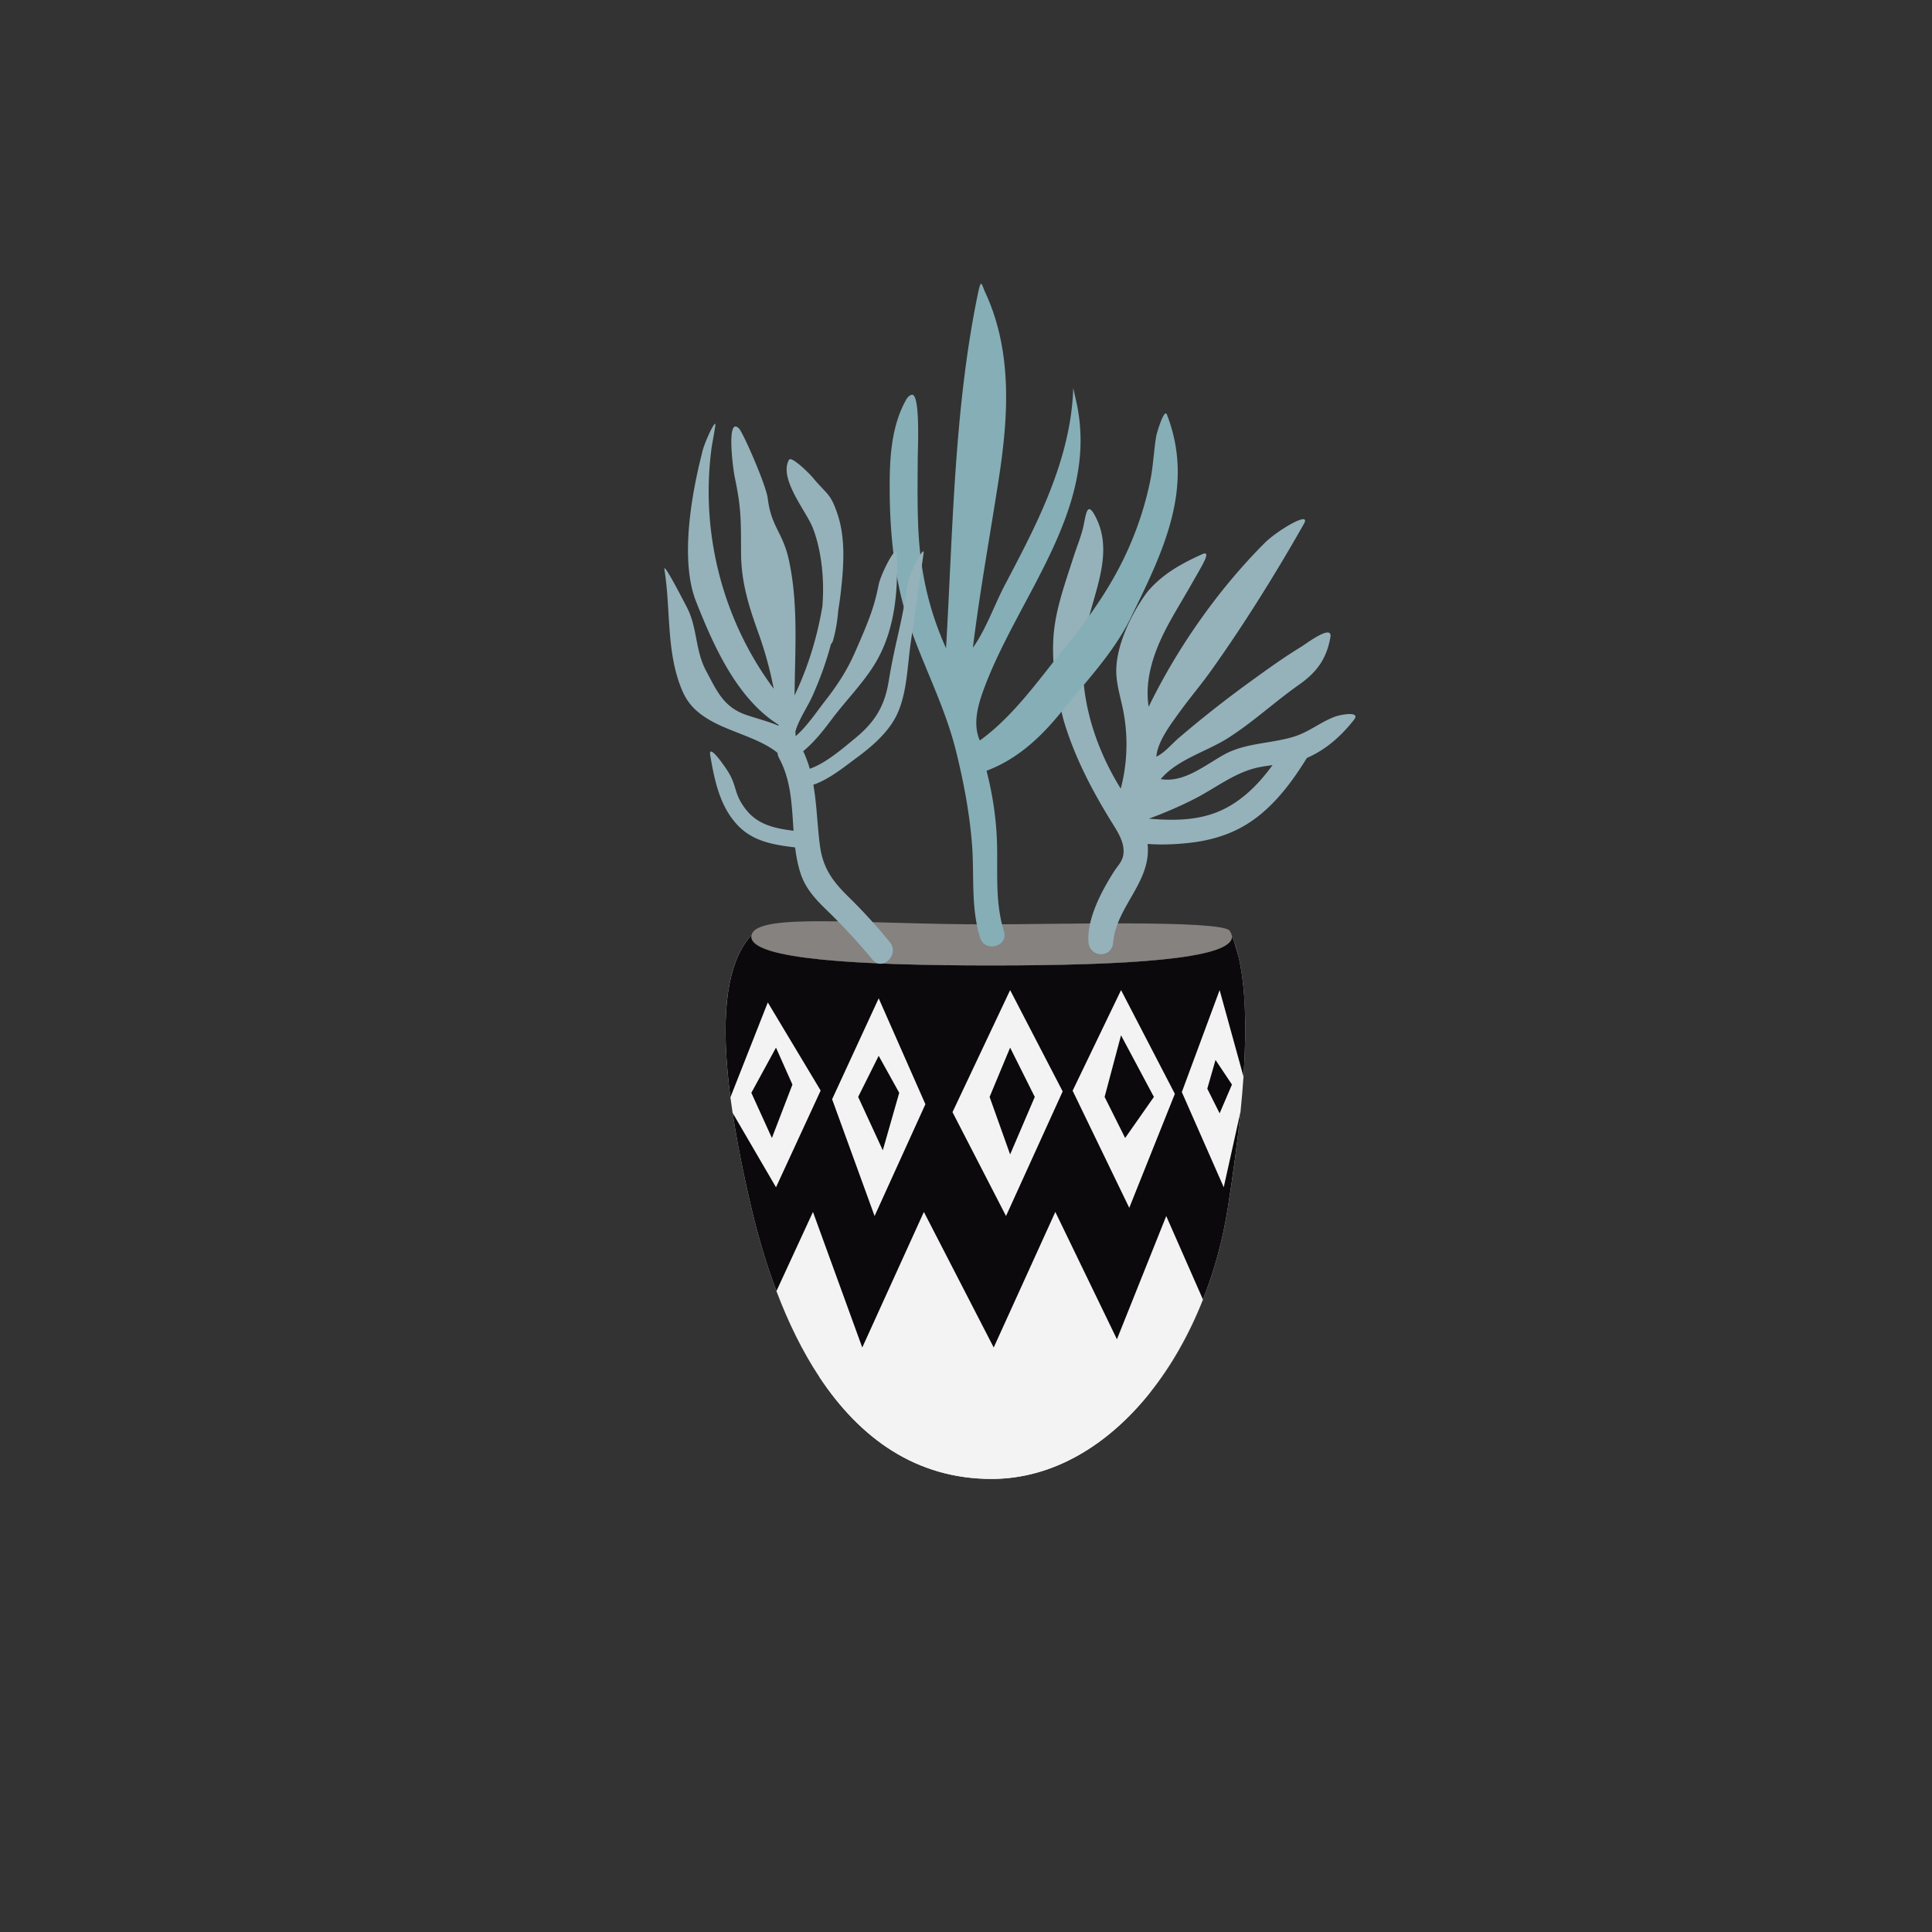<?xml version="1.0" standalone="no"?><!DOCTYPE svg PUBLIC "-//W3C//DTD SVG 1.1//EN" "http://www.w3.org/Graphics/SVG/1.1/DTD/svg11.dtd"><svg t="1597148148543" class="icon" viewBox="0 0 1024 1024" version="1.1" xmlns="http://www.w3.org/2000/svg" p-id="15941" xmlns:xlink="http://www.w3.org/1999/xlink" width="200" height="200"><rect x="0" y="0" width="1024" height="1024" fill="#333333" stroke="none"/><defs><style type="text/css"></style></defs><path d="M652.91 495.93c-0.02-0.02-0.02-0.04-0.02-0.07-0.39-0.89-0.76-1.74-1.15-2.57-4.42-5.86-95.69-3.35-127.23-3.35-68.56 0-123.38-6.29-126.14 5.62-0.09 0.3-0.13 0.61-0.13 0.91 0 12.02 57.02 15.24 127.36 15.24s127.36-3.22 127.36-15.24c0-0.17-0.02-0.36-0.05-0.54z" fill="#868280" p-id="15942"></path><path d="M652.89 495.87c-0.39-0.89-0.76-1.74-1.15-2.57 0.63 0.87 1.04 1.74 1.15 2.57z" fill="#868280" p-id="15943"></path><path d="M659.25 568.04c-0.04 0.85-0.11 1.7-0.17 2.57v0.02c-0.39 5.88-0.91 12.08-1.59 18.68-1.5 15.04-3.72 31.92-6.71 50.86-2.68 16.98-7.16 33.38-13.19 48.59-7.27 18.46-16.81 35.25-28.08 49.38-22.38 28.02-51.62 45.72-83.91 45.72-39.95 0-69.73-21.42-91.35-54.1-8.93-13.48-16.44-28.87-22.71-45.48-5.31-14-9.71-28.85-13.3-44.11-4.44-18.85-7.71-35.55-9.93-50.31-0.44-2.83-0.83-5.57-1.18-8.25v-0.02c-0.63-4.88-1.15-9.54-1.55-13.98-3.44-38.25 1.94-60.18 12.78-72.04-0.09 0.3-0.13 0.61-0.13 0.91 0 12.02 57.02 15.24 127.36 15.24s127.36-3.22 127.36-15.24c0-0.17-0.02-0.37-0.04-0.54 0.33 0.81 0.68 1.7 1 2.68 0.13 0.39 0.28 0.78 0.41 1.2 0.81 2.26 1.5 4.72 2.11 7.36 0.11 0.48 0.24 0.96 0.35 1.44 0.02 0.13 0.07 0.26 0.09 0.39 3.01 13.98 3.97 33.17 2.38 59.03z" fill="#F3F3F3" p-id="15944"></path><path d="M411.29 555.26l-13.06 23.95 10.89 23.95L420 574.85zM465.72 559.61l-10.88 21.78 13.06 28.3 8.71-30.48zM535.39 555.26l-10.88 26.13 10.88 30.48 13.06-30.48zM594.17 548.73l-8.7 32.66 10.88 21.77 15.24-21.77zM644.25 561.79l-4.36 15.24 6.54 13.06 6.53-15.24z" fill="#0C090C" p-id="15945"></path><path d="M656.88 509c-0.02-0.13-0.07-0.26-0.09-0.39-0.11-0.48-0.24-0.96-0.35-1.44-0.7-2.76-1.42-5.23-2.11-7.36-0.13-0.41-0.28-0.81-0.41-1.2-0.33-0.98-0.67-1.87-1-2.68 0.02 0.17 0.04 0.37 0.04 0.54 0 12.02-57.02 15.24-127.36 15.24s-127.36-3.22-127.36-15.24c0-0.3 0.04-0.61 0.13-0.91-10.84 11.87-16.22 33.79-12.78 72.04 0.39 4.44 0.91 9.1 1.55 13.98l19.81-50.27 28.02 46.7-23.67 51.27-22.99-39.43c2.22 14.76 5.49 31.46 9.93 50.31 3.59 15.26 7.99 30.11 13.3 44.11 6.27 16.61 13.78 32 22.71 45.48 48.92 3.81 118.57 8.38 118.57 8.38h56.69c11.28-14.13 20.81-30.92 28.08-49.38 6.03-15.22 10.52-31.61 13.19-48.59 2.98-18.94 5.2-35.81 6.71-50.86l-8.88 39.97-22.21-50.44 20.03-54.06 12.65 45.83c0.07-0.87 0.13-1.72 0.17-2.57 1.59-25.85 0.63-45.04-2.37-59.03zM463.55 644.52l-22.51-61.9 24.69-53.49 24.75 56.13-26.93 59.26z m69.66 0l-28.37-55.06 30.55-64.68 27.85 53.69-30.03 66.05z m65.32-4.35l-30.02-62.07 25.67-53.32 28.52 54.99-24.17 60.4z" fill="#0C090C" p-id="15946"></path><path d="M637.59 688.76c-7.27 18.46-16.81 35.25-28.08 49.38-22.38 28.02-51.62 45.72-83.91 45.72-39.95 0-69.73-21.42-91.35-54.1-8.93-13.48-16.44-28.87-22.71-45.48l19.35-41.93 26.13 71.85 32.66-71.85 37.01 71.85 32.66-71.85L592 709.84l26.13-65.31 19.46 44.23z" fill="#F3F3F3" p-id="15947"></path><path d="M700.64 383.12c-4.7 2.59-9.29 5.56-14.47 7.2-12.39 3.93-25.71 3.25-37.31 9.6-10.06 5.51-21.35 15.17-33.65 13.01 8.91-10.52 24.39-14.56 35.77-21.82 13.28-8.47 24.78-19.23 37.59-28.24 9.34-6.57 14.6-13.73 16.57-25.17 1.25-7.26-13.08 3.66-15.46 5.11-9.2 5.58-18.02 11.97-26.73 18.27a597.331 597.331 0 0 0-25.69 19.66c-4.19 3.39-8.34 6.84-12.44 10.34-3.63 3.09-7.69 8.06-11.93 9.97 0.64-8.04 7.65-17.19 12.27-23.6 5.45-7.55 11.53-14.63 16.91-22.23 17.11-23.97 34.48-51.84 49.04-77.59 4.14-7.33-14.21 3.57-20.74 10.1-24.62 24.62-46.35 55.58-61.55 86.88-2.13-13.32 2.04-26.91 8.01-39.01 4.22-8.55 9.35-16.59 14.05-24.88 2.13-3.75 4.39-7.55 6.4-11.31 0.67-1.25 4.25-7.62 0.06-5.73-11.15 5.01-21.24 10.56-29.22 20.04-8.13 10.89-16.25 27.5-16.47 41.34-0.11 7.08 2.12 13.96 3.54 20.9 2.84 13.86 2.43 28.36-1.17 42.04-15.31-24.62-23.77-54.44-18.61-82.97 3.55-19.62 15.13-40.69 5.72-60.2-5.11-10.59-5.47-1.92-7.03 4.67-1.28 5.39-3.53 10.72-5.21 16-4.49 14.12-9.75 28.14-10.59 43.03-0.83 14.74 1.74 28.81 5.38 43.01 5.75 19.56 15.29 37.8 26.08 55.1 2.98 4.79 6.19 9.97 5.72 15.59-0.36 4.28-2.81 6.22-5.12 9.84-6.35 9.96-14.35 24.84-13.43 37.23 0.62 8.31 12.34 8.77 13.05 0.32 1.61-19.19 20.45-32.21 18.26-52.31 7.61 0.57 15.76 0.21 23.45-0.73 8.15-1 16.19-3.1 23.6-6.68 16.43-7.93 28.05-23.02 37.41-38.21 0.14-0.06 0.29-0.1 0.43-0.16 9.85-4.38 17.86-11.54 24.46-19.96 3.9-4.97-7.31-2.64-9.27-1.98-2.65 0.89-5.19 2.16-7.68 3.53z m-51.5 45.5c-12.44 6.34-26.5 6.48-40.19 5.29 8.38-3.09 16.6-6.61 24.56-10.7 10.21-5.25 20.01-12.96 31.22-15.94 3.26-0.87 6.5-1.32 9.73-1.72-6.81 9.35-14.92 17.77-25.32 23.07z" fill="#95B2BA" p-id="15948"></path><path d="M618.49 219.73c-1.4-3.61-5.39 9.77-5.66 11.4-1.32 7.89-1.57 15.89-3.2 23.79a175.9 175.9 0 0 1-16 45.11c-7.99 15.45-18.21 29.65-29.18 43.14-13.84 17.02-27.18 36.36-45.12 49.31-3.76-8.39-1.2-18.16 1.95-26.79 18.19-49.75 61.49-95.7 49.31-152.22-0.56-2.6-1.17-5.2-1.76-7.79-0.71 24.98-9.14 49.14-19.72 71.78-5.15 11.01-10.82 21.76-16.47 32.51-5.56 10.59-10.19 23.92-16.99 33.33 3.68-29.97 9.16-59.84 13.75-89.69 5-32.51 7.36-67.02-7.08-98.34-2.32-5.03-2.18-8.71-4.46 2.59-12.25 60.71-12.83 123.94-16.44 185.72-9.27-20.61-13.7-41.03-14.71-63.61-0.55-12.37-0.36-24.75-0.29-37.13 0.02-4 1.47-34.55-3.17-33.6-1.54 0.32-2.53 1.79-3.28 3.17-6.76 12.37-8.2 26.91-8.39 41-0.35 25.38 1.94 53.18 10.25 77.34 7.75 22.54 18.97 43.72 24.77 66.9 4.06 16.27 7.22 32.8 8.56 49.53 1.35 16.77-0.75 33.57 4.36 49.89 2.5 8 15.12 4.58 12.6-3.47-4.82-15.41-3.22-31.1-3.69-46.99-0.39-12.9-2.33-25.63-5.55-38.09 16.37-6.13 28.85-17.82 39.81-31.38 12.63-15.63 27.59-31.19 36.45-49.35 16.98-34.82 34.42-69.17 19.35-108.06z" fill="#86AEB7" p-id="15949"></path><path d="M569.16 220.23c0.01-0.63-0.03-0.6 0 0z" fill="#86AEB7" p-id="15950"></path><path d="M480.96 309.85c-3.3 22.88-6.18 28.63-9.97 51.43-2.22 13.35-7.46 21.59-17.93 30.17-6.5 5.33-15.27 13.01-23.86 16.01a61.78 61.78 0 0 0-3.48-9.31c5.91-4.91 10.51-10.74 15.19-16.99 7.05-9.4 15.46-17.89 21.84-27.77 11.45-17.74 13.36-39.28 12.56-59.87-0.22-5.59-8.49 10.82-9.59 16.32-2.18 10.89-4.35 17.42-13.06 37.01-3.76 8.45-9.01 16.53-14.69 23.8-5.27 6.75-9.87 13.91-16.25 19.56-0.05-0.81-0.11-1.63-0.16-2.44 1.84-6.57 6.4-12.98 8.98-18.73 2.27-5.04 4.32-10.18 6.14-15.4 1.4-4.03 2.64-8.11 3.74-12.22 0.46-0.47 0.84-1.07 1.06-1.84 1.47-5 2.34-10.42 2.8-15.98 0.58-3.52 1.07-7.05 1.46-10.6 1.45-13.17 2.45-27.69-1.82-40.45-3.79-11.33-5.54-10.25-13.05-19.33-1.78-2.16-11.44-11.78-12.7-9.5-5.49 9.97 9 26.95 12.55 35.89 4.64 11.68 6.37 27.54 5.15 41.83-0.54 3.18-1.15 6.34-1.84 9.45-2.87 13-7.16 25.68-12.89 37.69 0.19-23.9 2.07-47.92-2.94-71.4-3.24-15.19-9.37-17.56-11.29-33.07-0.87-7.05-13.06-34.83-15.24-37.01-6.73-6.73-3.3 20.79-2.18 26.13 3.54 16.78 3.18 23.26 3.29 40.24 0.1 15.33 4.19 28.13 9.33 42.42 3.43 9.55 6.05 19.28 7.99 29.17-27.32-36.72-39.16-83.36-32.81-128.64 0.64-3.54 1.26-7.06 1.81-10.56 0.85-5.42-5.89 8.73-7.03 14.3-0.81 3.96-14.02 51.16-3.15 78.64 9.26 23.41 21.49 51.18 43.47 65.19 0.08 0.05 0.16 0.08 0.24 0.12 0.01 0.19 0.02 0.37 0.02 0.56-5.55-2.38-11.33-3.75-17.14-5.75-12.07-4.16-15.55-12.7-21.28-23.38-5.86-10.92-4.51-22.89-10.25-33.83-2.81-5.36-12.56-24.31-11.83-19.84 3.46 21.3 0.8 43.93 9.46 64.19 3.29 7.71 8.42 12.16 15.61 16.19 10.51 5.89 25.51 9.14 34.89 16.77 0.05 0.9 0.31 1.85 0.83 2.81 6.5 12 6.72 25.29 7.66 38.5-9.72-1.26-18.95-3.05-25.4-11.46-6.74-8.78-4.1-12.09-10.08-21.06-4.35-6.53-9.62-12.86-8.67-7.37 2.29 13.28 5.07 27.17 14.78 37.21 8.23 8.51 19.09 10.13 30.2 11.5 0.57 4.66 1.42 9.28 2.89 13.77 2.6 7.97 7.78 13.56 13.67 19.28 8.63 8.38 16.77 17.11 24.41 26.4 5.35 6.5 14.54-2.79 9.24-9.24-6.78-8.24-13.91-16.15-21.53-23.62-8.93-8.76-14.04-15.54-15.63-28.27-1.34-10.68-1.57-21.26-3.39-31.53 8.3-2.84 16.38-9.46 23.02-14.36 8.52-6.3 17.58-14.11 21.86-24.09 4.81-11.19 5.03-25.01 6.74-36.91 2.27-15.74 4.54-31.49 6.8-47.23 0.86-5.53-7.75 10.96-8.55 16.5z" fill="#95B2BA" p-id="15951"></path></svg>